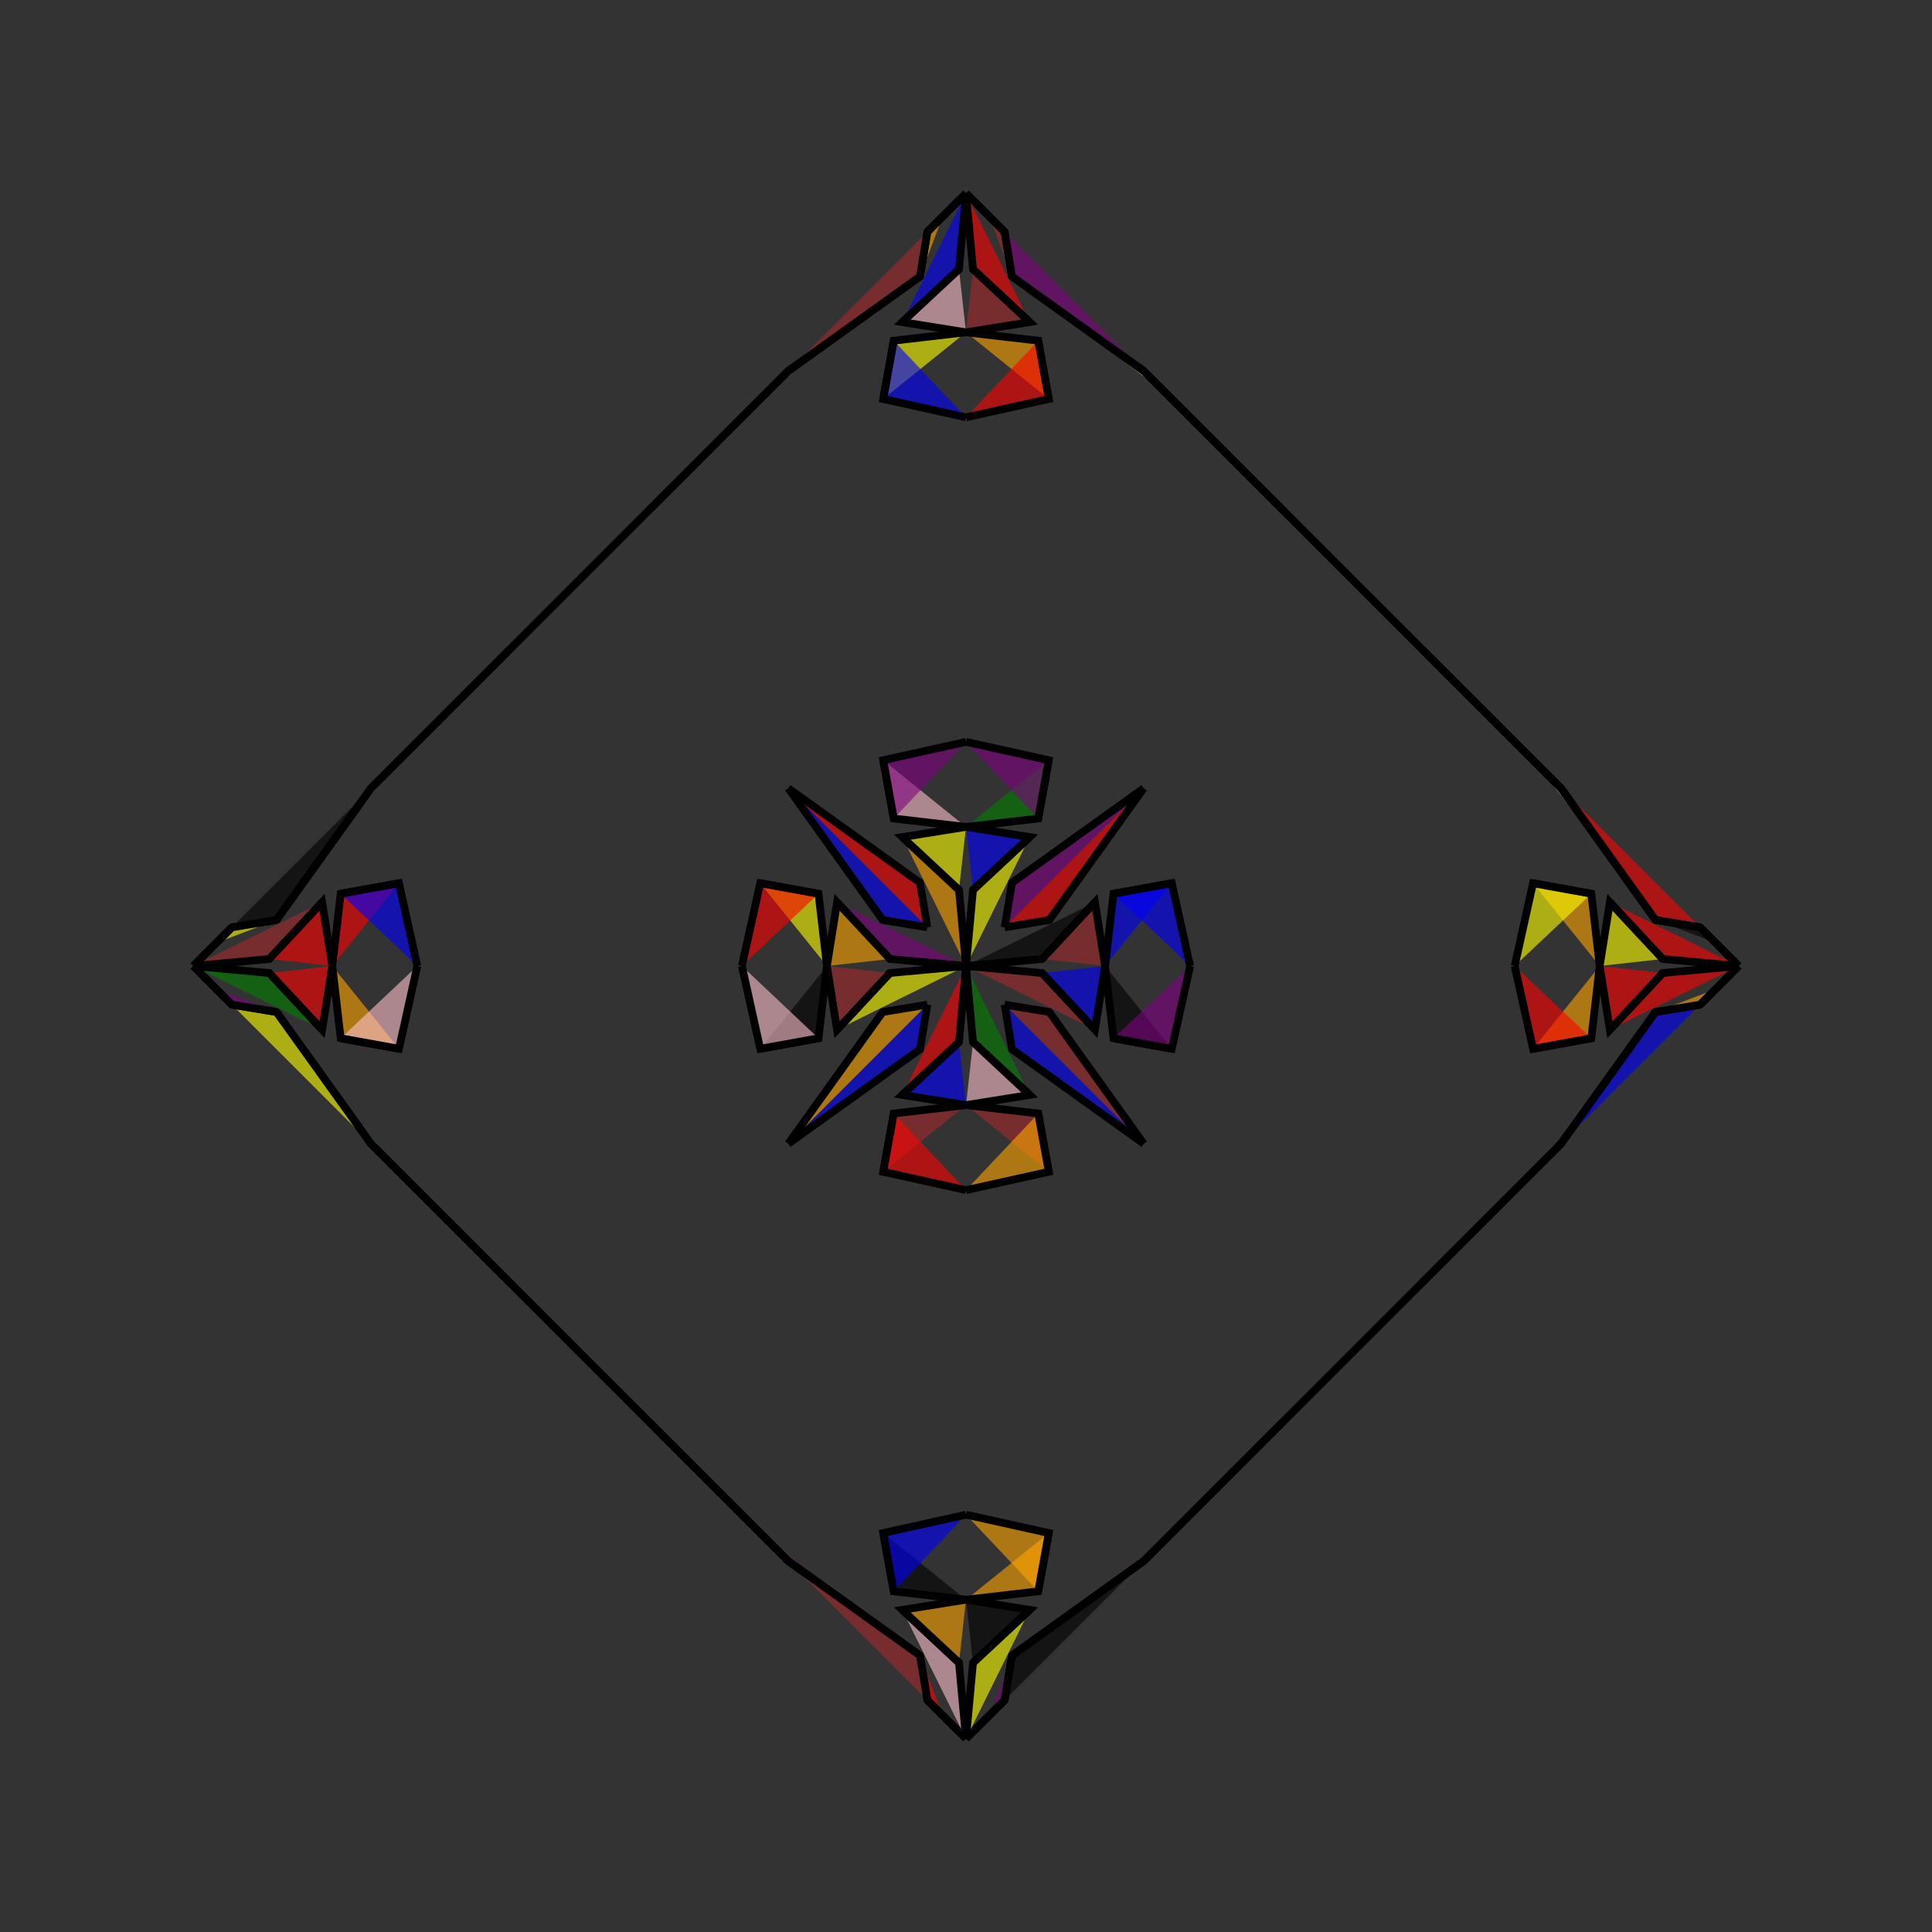 <?xml version="1.0" encoding="UTF-8"?>
<svg xmlns="http://www.w3.org/2000/svg" xmlns:xlink="http://www.w3.org/1999/xlink"
     width="250" height="250" viewBox="-125.0 -125.0 250 250">
<rect x="-125.0" y="-125.0" width="250" height="250" fill="#333333" stroke="none"/>
<defs>
</defs>
<path d="M0.0,-0.0 L9.845,-0.908 L16.681,-8.244" fill="black" fill-opacity="0.6" stroke="black" stroke-width="1" />
<path d="M0.0,-0.0 L9.845,0.908 L16.681,8.244" fill="brown" fill-opacity="0.6" stroke="black" stroke-width="1" />
<path d="M9.845,-0.908 L16.681,-8.244 L18.0,-0.0" fill="brown" fill-opacity="0.6" stroke="black" stroke-width="1" />
<path d="M9.845,0.908 L16.681,8.244 L18.0,-0.0" fill="blue" fill-opacity="0.6" stroke="black" stroke-width="1" />
<path d="M18.0,-0.0 L19.084,-9.351 L26.627,-10.712" fill="blue" fill-opacity="0.6" stroke="black" stroke-width="1" />
<path d="M18.0,-0.0 L19.084,9.351 L26.627,10.712" fill="black" fill-opacity="0.6" stroke="black" stroke-width="1" />
<path d="M19.084,-9.351 L26.627,-10.712 L29.0,-0.0" fill="blue" fill-opacity="0.6" stroke="black" stroke-width="1" />
<path d="M19.084,9.351 L26.627,10.712 L29.0,-0.0" fill="purple" fill-opacity="0.6" stroke="black" stroke-width="1" />
<path d="M50.0,50.0 L41.0,59.0 L26.0,74.0" fill="yellow" fill-opacity="0.6" stroke="black" stroke-width="1" />
<path d="M50.0,-50.0 L41.0,-59.0 L26.0,-74.0" fill="black" fill-opacity="0.6" stroke="black" stroke-width="1" />
<path d="M41.0,59.0 L26.0,74.0 L23.0,77.0" fill="purple" fill-opacity="0.6" stroke="black" stroke-width="1" />
<path d="M41.0,-59.0 L26.0,-74.0 L23.0,-77.0" fill="yellow" fill-opacity="0.6" stroke="black" stroke-width="1" />
<path d="M26.0,74.0 L23.0,77.0 L5.955,89.222" fill="purple" fill-opacity="0.6" stroke="black" stroke-width="1" />
<path d="M26.0,-74.0 L23.0,-77.0 L5.955,-89.222" fill="yellow" fill-opacity="0.6" stroke="black" stroke-width="1" />
<path d="M23.0,-23.0 L10.778,-5.955 L5.0,-5.0" fill="red" fill-opacity="0.6" stroke="black" stroke-width="1" />
<path d="M23.0,23.0 L10.778,5.955 L5.0,5.0" fill="brown" fill-opacity="0.6" stroke="black" stroke-width="1" />
<path d="M5.955,89.222 L5.0,95.0 L3.0,97.0" fill="purple" fill-opacity="0.6" stroke="black" stroke-width="1" />
<path d="M5.955,-89.222 L5.0,-95.0 L3.0,-97.0" fill="brown" fill-opacity="0.6" stroke="black" stroke-width="1" />
<path d="M5.0,95.0 L3.0,97.0 L1.0,99.0" fill="green" fill-opacity="0.6" stroke="black" stroke-width="1" />
<path d="M5.0,-95.0 L3.0,-97.0 L1.0,-99.0" fill="brown" fill-opacity="0.6" stroke="black" stroke-width="1" />
<path d="M3.0,97.0 L1.0,99.0 L0.0,100.0" fill="purple" fill-opacity="0.6" stroke="black" stroke-width="1" />
<path d="M3.0,-97.0 L1.0,-99.0 L0.0,-100.0" fill="pink" fill-opacity="0.6" stroke="black" stroke-width="1" />
<path d="M0.0,-0.0 L-9.845,-0.908 L-16.681,-8.244" fill="purple" fill-opacity="0.6" stroke="black" stroke-width="1" />
<path d="M0.0,-0.0 L-9.845,0.908 L-16.681,8.244" fill="yellow" fill-opacity="0.6" stroke="black" stroke-width="1" />
<path d="M-9.845,-0.908 L-16.681,-8.244 L-18.0,-0.0" fill="orange" fill-opacity="0.6" stroke="black" stroke-width="1" />
<path d="M-9.845,0.908 L-16.681,8.244 L-18.0,-0.0" fill="brown" fill-opacity="0.6" stroke="black" stroke-width="1" />
<path d="M-18.0,-0.0 L-19.084,-9.351 L-26.627,-10.712" fill="yellow" fill-opacity="0.6" stroke="black" stroke-width="1" />
<path d="M-18.0,-0.0 L-19.084,9.351 L-26.627,10.712" fill="black" fill-opacity="0.6" stroke="black" stroke-width="1" />
<path d="M-19.084,-9.351 L-26.627,-10.712 L-29.0,-0.0" fill="red" fill-opacity="0.6" stroke="black" stroke-width="1" />
<path d="M-19.084,9.351 L-26.627,10.712 L-29.0,-0.0" fill="pink" fill-opacity="0.6" stroke="black" stroke-width="1" />
<path d="M-50.0,50.0 L-41.0,59.0 L-26.0,74.0" fill="green" fill-opacity="0.6" stroke="black" stroke-width="1" />
<path d="M-50.0,-50.0 L-41.0,-59.0 L-26.0,-74.0" fill="pink" fill-opacity="0.6" stroke="black" stroke-width="1" />
<path d="M-41.0,59.0 L-26.0,74.0 L-23.0,77.0" fill="pink" fill-opacity="0.6" stroke="black" stroke-width="1" />
<path d="M-41.0,-59.0 L-26.0,-74.0 L-23.0,-77.0" fill="black" fill-opacity="0.6" stroke="black" stroke-width="1" />
<path d="M-26.0,74.0 L-23.0,77.0 L-5.955,89.222" fill="purple" fill-opacity="0.6" stroke="black" stroke-width="1" />
<path d="M-26.0,-74.0 L-23.0,-77.0 L-5.955,-89.222" fill="purple" fill-opacity="0.6" stroke="black" stroke-width="1" />
<path d="M-23.0,-23.0 L-10.778,-5.955 L-5.0,-5.0" fill="blue" fill-opacity="0.6" stroke="black" stroke-width="1" />
<path d="M-23.0,23.0 L-10.778,5.955 L-5.0,5.0" fill="orange" fill-opacity="0.6" stroke="black" stroke-width="1" />
<path d="M-5.955,89.222 L-5.0,95.0 L-3.0,97.0" fill="red" fill-opacity="0.6" stroke="black" stroke-width="1" />
<path d="M-5.955,-89.222 L-5.0,-95.0 L-3.0,-97.0" fill="orange" fill-opacity="0.6" stroke="black" stroke-width="1" />
<path d="M-5.0,95.0 L-3.0,97.0 L-1.0,99.0" fill="purple" fill-opacity="0.6" stroke="black" stroke-width="1" />
<path d="M-5.0,-95.0 L-3.0,-97.0 L-1.0,-99.0" fill="pink" fill-opacity="0.6" stroke="black" stroke-width="1" />
<path d="M-3.0,97.0 L-1.0,99.0 L0.0,100.0" fill="green" fill-opacity="0.6" stroke="black" stroke-width="1" />
<path d="M-3.0,-97.0 L-1.0,-99.0 L0.0,-100.0" fill="orange" fill-opacity="0.6" stroke="black" stroke-width="1" />
<path d="M100.0,-0.0 L90.155,0.908 L83.319,8.244" fill="red" fill-opacity="0.6" stroke="black" stroke-width="1" />
<path d="M100.0,-0.0 L90.155,-0.908 L83.319,-8.244" fill="red" fill-opacity="0.6" stroke="black" stroke-width="1" />
<path d="M90.155,0.908 L83.319,8.244 L82.0,-0.0" fill="red" fill-opacity="0.6" stroke="black" stroke-width="1" />
<path d="M90.155,-0.908 L83.319,-8.244 L82.0,-0.0" fill="yellow" fill-opacity="0.6" stroke="black" stroke-width="1" />
<path d="M82.0,-0.0 L80.916,9.351 L73.373,10.712" fill="orange" fill-opacity="0.6" stroke="black" stroke-width="1" />
<path d="M82.0,-0.0 L80.916,-9.351 L73.373,-10.712" fill="orange" fill-opacity="0.6" stroke="black" stroke-width="1" />
<path d="M80.916,9.351 L73.373,10.712 L71.0,-0.0" fill="red" fill-opacity="0.6" stroke="black" stroke-width="1" />
<path d="M80.916,-9.351 L73.373,-10.712 L71.0,-0.0" fill="yellow" fill-opacity="0.6" stroke="black" stroke-width="1" />
<path d="M50.0,50.0 L59.0,41.0 L74.0,26.0" fill="green" fill-opacity="0.6" stroke="black" stroke-width="1" />
<path d="M50.0,-50.0 L59.0,-41.0 L74.0,-26.0" fill="yellow" fill-opacity="0.6" stroke="black" stroke-width="1" />
<path d="M59.0,41.0 L74.0,26.0 L77.0,23.0" fill="green" fill-opacity="0.6" stroke="black" stroke-width="1" />
<path d="M59.0,-41.0 L74.0,-26.0 L77.0,-23.0" fill="red" fill-opacity="0.6" stroke="black" stroke-width="1" />
<path d="M74.0,26.0 L77.0,23.0 L89.222,5.955" fill="black" fill-opacity="0.6" stroke="black" stroke-width="1" />
<path d="M74.0,-26.0 L77.0,-23.0 L89.222,-5.955" fill="pink" fill-opacity="0.6" stroke="black" stroke-width="1" />
<path d="M77.0,23.0 L89.222,5.955 L95.0,5.0" fill="blue" fill-opacity="0.6" stroke="black" stroke-width="1" />
<path d="M77.0,-23.0 L89.222,-5.955 L95.0,-5.0" fill="red" fill-opacity="0.6" stroke="black" stroke-width="1" />
<path d="M89.222,5.955 L95.0,5.0 L97.0,3.0" fill="orange" fill-opacity="0.6" stroke="black" stroke-width="1" />
<path d="M89.222,-5.955 L95.0,-5.0 L97.0,-3.0" fill="black" fill-opacity="0.6" stroke="black" stroke-width="1" />
<path d="M95.0,5.0 L97.0,3.0 L99.0,1.0" fill="purple" fill-opacity="0.6" stroke="black" stroke-width="1" />
<path d="M95.0,-5.0 L97.0,-3.0 L99.0,-1.0" fill="green" fill-opacity="0.6" stroke="black" stroke-width="1" />
<path d="M97.0,3.0 L99.0,1.0 L100.0,-0.0" fill="black" fill-opacity="0.6" stroke="black" stroke-width="1" />
<path d="M97.0,-3.0 L99.0,-1.0 L100.0,-0.0" fill="purple" fill-opacity="0.6" stroke="black" stroke-width="1" />
<path d="M0.0,-0.0 L0.908,-9.845 L8.244,-16.681" fill="yellow" fill-opacity="0.6" stroke="black" stroke-width="1" />
<path d="M0.0,-0.0 L0.908,9.845 L8.244,16.681" fill="green" fill-opacity="0.6" stroke="black" stroke-width="1" />
<path d="M0.0,100.0 L0.908,90.155 L8.244,83.319" fill="yellow" fill-opacity="0.6" stroke="black" stroke-width="1" />
<path d="M0.0,-100.0 L0.908,-90.155 L8.244,-83.319" fill="red" fill-opacity="0.6" stroke="black" stroke-width="1" />
<path d="M0.908,-9.845 L8.244,-16.681 L0.0,-18.0" fill="blue" fill-opacity="0.6" stroke="black" stroke-width="1" />
<path d="M0.908,9.845 L8.244,16.681 L0.0,18.0" fill="pink" fill-opacity="0.6" stroke="black" stroke-width="1" />
<path d="M0.908,90.155 L8.244,83.319 L0.0,82.0" fill="black" fill-opacity="0.6" stroke="black" stroke-width="1" />
<path d="M0.908,-90.155 L8.244,-83.319 L0.0,-82.0" fill="brown" fill-opacity="0.6" stroke="black" stroke-width="1" />
<path d="M0.0,-18.0 L9.351,-19.084 L10.712,-26.627" fill="green" fill-opacity="0.6" stroke="black" stroke-width="1" />
<path d="M0.0,18.0 L9.351,19.084 L10.712,26.627" fill="brown" fill-opacity="0.6" stroke="black" stroke-width="1" />
<path d="M0.0,82.0 L9.351,80.916 L10.712,73.373" fill="orange" fill-opacity="0.6" stroke="black" stroke-width="1" />
<path d="M0.0,-82.0 L9.351,-80.916 L10.712,-73.373" fill="orange" fill-opacity="0.6" stroke="black" stroke-width="1" />
<path d="M9.351,-19.084 L10.712,-26.627 L0.0,-29.0" fill="purple" fill-opacity="0.6" stroke="black" stroke-width="1" />
<path d="M9.351,19.084 L10.712,26.627 L0.0,29.0" fill="orange" fill-opacity="0.6" stroke="black" stroke-width="1" />
<path d="M9.351,80.916 L10.712,73.373 L0.0,71.0" fill="orange" fill-opacity="0.6" stroke="black" stroke-width="1" />
<path d="M9.351,-80.916 L10.712,-73.373 L0.0,-71.0" fill="red" fill-opacity="0.6" stroke="black" stroke-width="1" />
<path d="M23.0,-23.0 L5.955,-10.778 L5.0,-5.0" fill="purple" fill-opacity="0.6" stroke="black" stroke-width="1" />
<path d="M23.0,23.0 L5.955,10.778 L5.0,5.0" fill="blue" fill-opacity="0.6" stroke="black" stroke-width="1" />
<path d="M23.0,77.0 L5.955,89.222 L5.0,95.0" fill="black" fill-opacity="0.6" stroke="black" stroke-width="1" />
<path d="M23.0,-77.0 L5.955,-89.222 L5.0,-95.0" fill="purple" fill-opacity="0.6" stroke="black" stroke-width="1" />
<path d="M0.0,100.0 L-0.908,90.155 L-8.244,83.319" fill="pink" fill-opacity="0.6" stroke="black" stroke-width="1" />
<path d="M0.0,-0.0 L-0.908,-9.845 L-8.244,-16.681" fill="orange" fill-opacity="0.6" stroke="black" stroke-width="1" />
<path d="M0.0,-0.0 L-0.908,9.845 L-8.244,16.681" fill="red" fill-opacity="0.6" stroke="black" stroke-width="1" />
<path d="M0.0,-100.0 L-0.908,-90.155 L-8.244,-83.319" fill="blue" fill-opacity="0.6" stroke="black" stroke-width="1" />
<path d="M-0.908,90.155 L-8.244,83.319 L0.0,82.0" fill="orange" fill-opacity="0.6" stroke="black" stroke-width="1" />
<path d="M-0.908,-9.845 L-8.244,-16.681 L0.0,-18.0" fill="yellow" fill-opacity="0.6" stroke="black" stroke-width="1" />
<path d="M-0.908,9.845 L-8.244,16.681 L0.0,18.0" fill="blue" fill-opacity="0.6" stroke="black" stroke-width="1" />
<path d="M-0.908,-90.155 L-8.244,-83.319 L0.0,-82.0" fill="pink" fill-opacity="0.6" stroke="black" stroke-width="1" />
<path d="M0.0,82.0 L-9.351,80.916 L-10.712,73.373" fill="black" fill-opacity="0.6" stroke="black" stroke-width="1" />
<path d="M0.0,-18.0 L-9.351,-19.084 L-10.712,-26.627" fill="pink" fill-opacity="0.6" stroke="black" stroke-width="1" />
<path d="M0.0,18.0 L-9.351,19.084 L-10.712,26.627" fill="brown" fill-opacity="0.6" stroke="black" stroke-width="1" />
<path d="M0.0,-82.0 L-9.351,-80.916 L-10.712,-73.373" fill="yellow" fill-opacity="0.6" stroke="black" stroke-width="1" />
<path d="M-9.351,80.916 L-10.712,73.373 L0.0,71.0" fill="blue" fill-opacity="0.6" stroke="black" stroke-width="1" />
<path d="M-9.351,-19.084 L-10.712,-26.627 L0.0,-29.0" fill="purple" fill-opacity="0.6" stroke="black" stroke-width="1" />
<path d="M-9.351,19.084 L-10.712,26.627 L0.0,29.0" fill="red" fill-opacity="0.6" stroke="black" stroke-width="1" />
<path d="M-9.351,-80.916 L-10.712,-73.373 L0.0,-71.0" fill="blue" fill-opacity="0.6" stroke="black" stroke-width="1" />
<path d="M-23.0,77.0 L-5.955,89.222 L-5.0,95.0" fill="brown" fill-opacity="0.6" stroke="black" stroke-width="1" />
<path d="M-23.0,-23.0 L-5.955,-10.778 L-5.0,-5.0" fill="red" fill-opacity="0.6" stroke="black" stroke-width="1" />
<path d="M-23.0,23.0 L-5.955,10.778 L-5.0,5.0" fill="blue" fill-opacity="0.6" stroke="black" stroke-width="1" />
<path d="M-23.0,-77.0 L-5.955,-89.222 L-5.0,-95.0" fill="brown" fill-opacity="0.6" stroke="black" stroke-width="1" />
<path d="M-100.0,-0.0 L-90.155,-0.908 L-83.319,-8.244" fill="brown" fill-opacity="0.6" stroke="black" stroke-width="1" />
<path d="M-100.0,-0.0 L-90.155,0.908 L-83.319,8.244" fill="green" fill-opacity="0.6" stroke="black" stroke-width="1" />
<path d="M-90.155,-0.908 L-83.319,-8.244 L-82.0,-0.0" fill="red" fill-opacity="0.6" stroke="black" stroke-width="1" />
<path d="M-90.155,0.908 L-83.319,8.244 L-82.0,-0.0" fill="red" fill-opacity="0.6" stroke="black" stroke-width="1" />
<path d="M-82.0,-0.0 L-80.916,-9.351 L-73.373,-10.712" fill="red" fill-opacity="0.6" stroke="black" stroke-width="1" />
<path d="M-82.0,-0.0 L-80.916,9.351 L-73.373,10.712" fill="orange" fill-opacity="0.6" stroke="black" stroke-width="1" />
<path d="M-80.916,-9.351 L-73.373,-10.712 L-71.0,-0.0" fill="blue" fill-opacity="0.6" stroke="black" stroke-width="1" />
<path d="M-80.916,9.351 L-73.373,10.712 L-71.0,-0.0" fill="pink" fill-opacity="0.6" stroke="black" stroke-width="1" />
<path d="M-50.0,-50.0 L-59.0,-41.0 L-74.0,-26.0" fill="green" fill-opacity="0.6" stroke="black" stroke-width="1" />
<path d="M-50.0,50.0 L-59.0,41.0 L-74.0,26.0" fill="purple" fill-opacity="0.6" stroke="black" stroke-width="1" />
<path d="M-59.0,-41.0 L-74.0,-26.0 L-77.0,-23.0" fill="blue" fill-opacity="0.6" stroke="black" stroke-width="1" />
<path d="M-59.0,41.0 L-74.0,26.0 L-77.0,23.0" fill="brown" fill-opacity="0.6" stroke="black" stroke-width="1" />
<path d="M-74.0,-26.0 L-77.0,-23.0 L-89.222,-5.955" fill="brown" fill-opacity="0.6" stroke="black" stroke-width="1" />
<path d="M-74.0,26.0 L-77.0,23.0 L-89.222,5.955" fill="green" fill-opacity="0.6" stroke="black" stroke-width="1" />
<path d="M-77.0,-23.0 L-89.222,-5.955 L-95.0,-5.0" fill="black" fill-opacity="0.6" stroke="black" stroke-width="1" />
<path d="M-77.0,23.0 L-89.222,5.955 L-95.0,5.0" fill="yellow" fill-opacity="0.6" stroke="black" stroke-width="1" />
<path d="M-89.222,-5.955 L-95.0,-5.0 L-97.0,-3.0" fill="yellow" fill-opacity="0.6" stroke="black" stroke-width="1" />
<path d="M-89.222,5.955 L-95.0,5.0 L-97.0,3.0" fill="purple" fill-opacity="0.6" stroke="black" stroke-width="1" />
<path d="M-95.0,-5.0 L-97.0,-3.0 L-99.0,-1.0" fill="brown" fill-opacity="0.6" stroke="black" stroke-width="1" />
<path d="M-95.0,5.0 L-97.0,3.0 L-99.0,1.0" fill="black" fill-opacity="0.6" stroke="black" stroke-width="1" />
<path d="M-97.0,-3.0 L-99.0,-1.0 L-100.0,-0.0" fill="orange" fill-opacity="0.6" stroke="black" stroke-width="1" />
<path d="M-97.0,3.0 L-99.0,1.0 L-100.0,-0.0" fill="blue" fill-opacity="0.6" stroke="black" stroke-width="1" />
</svg>